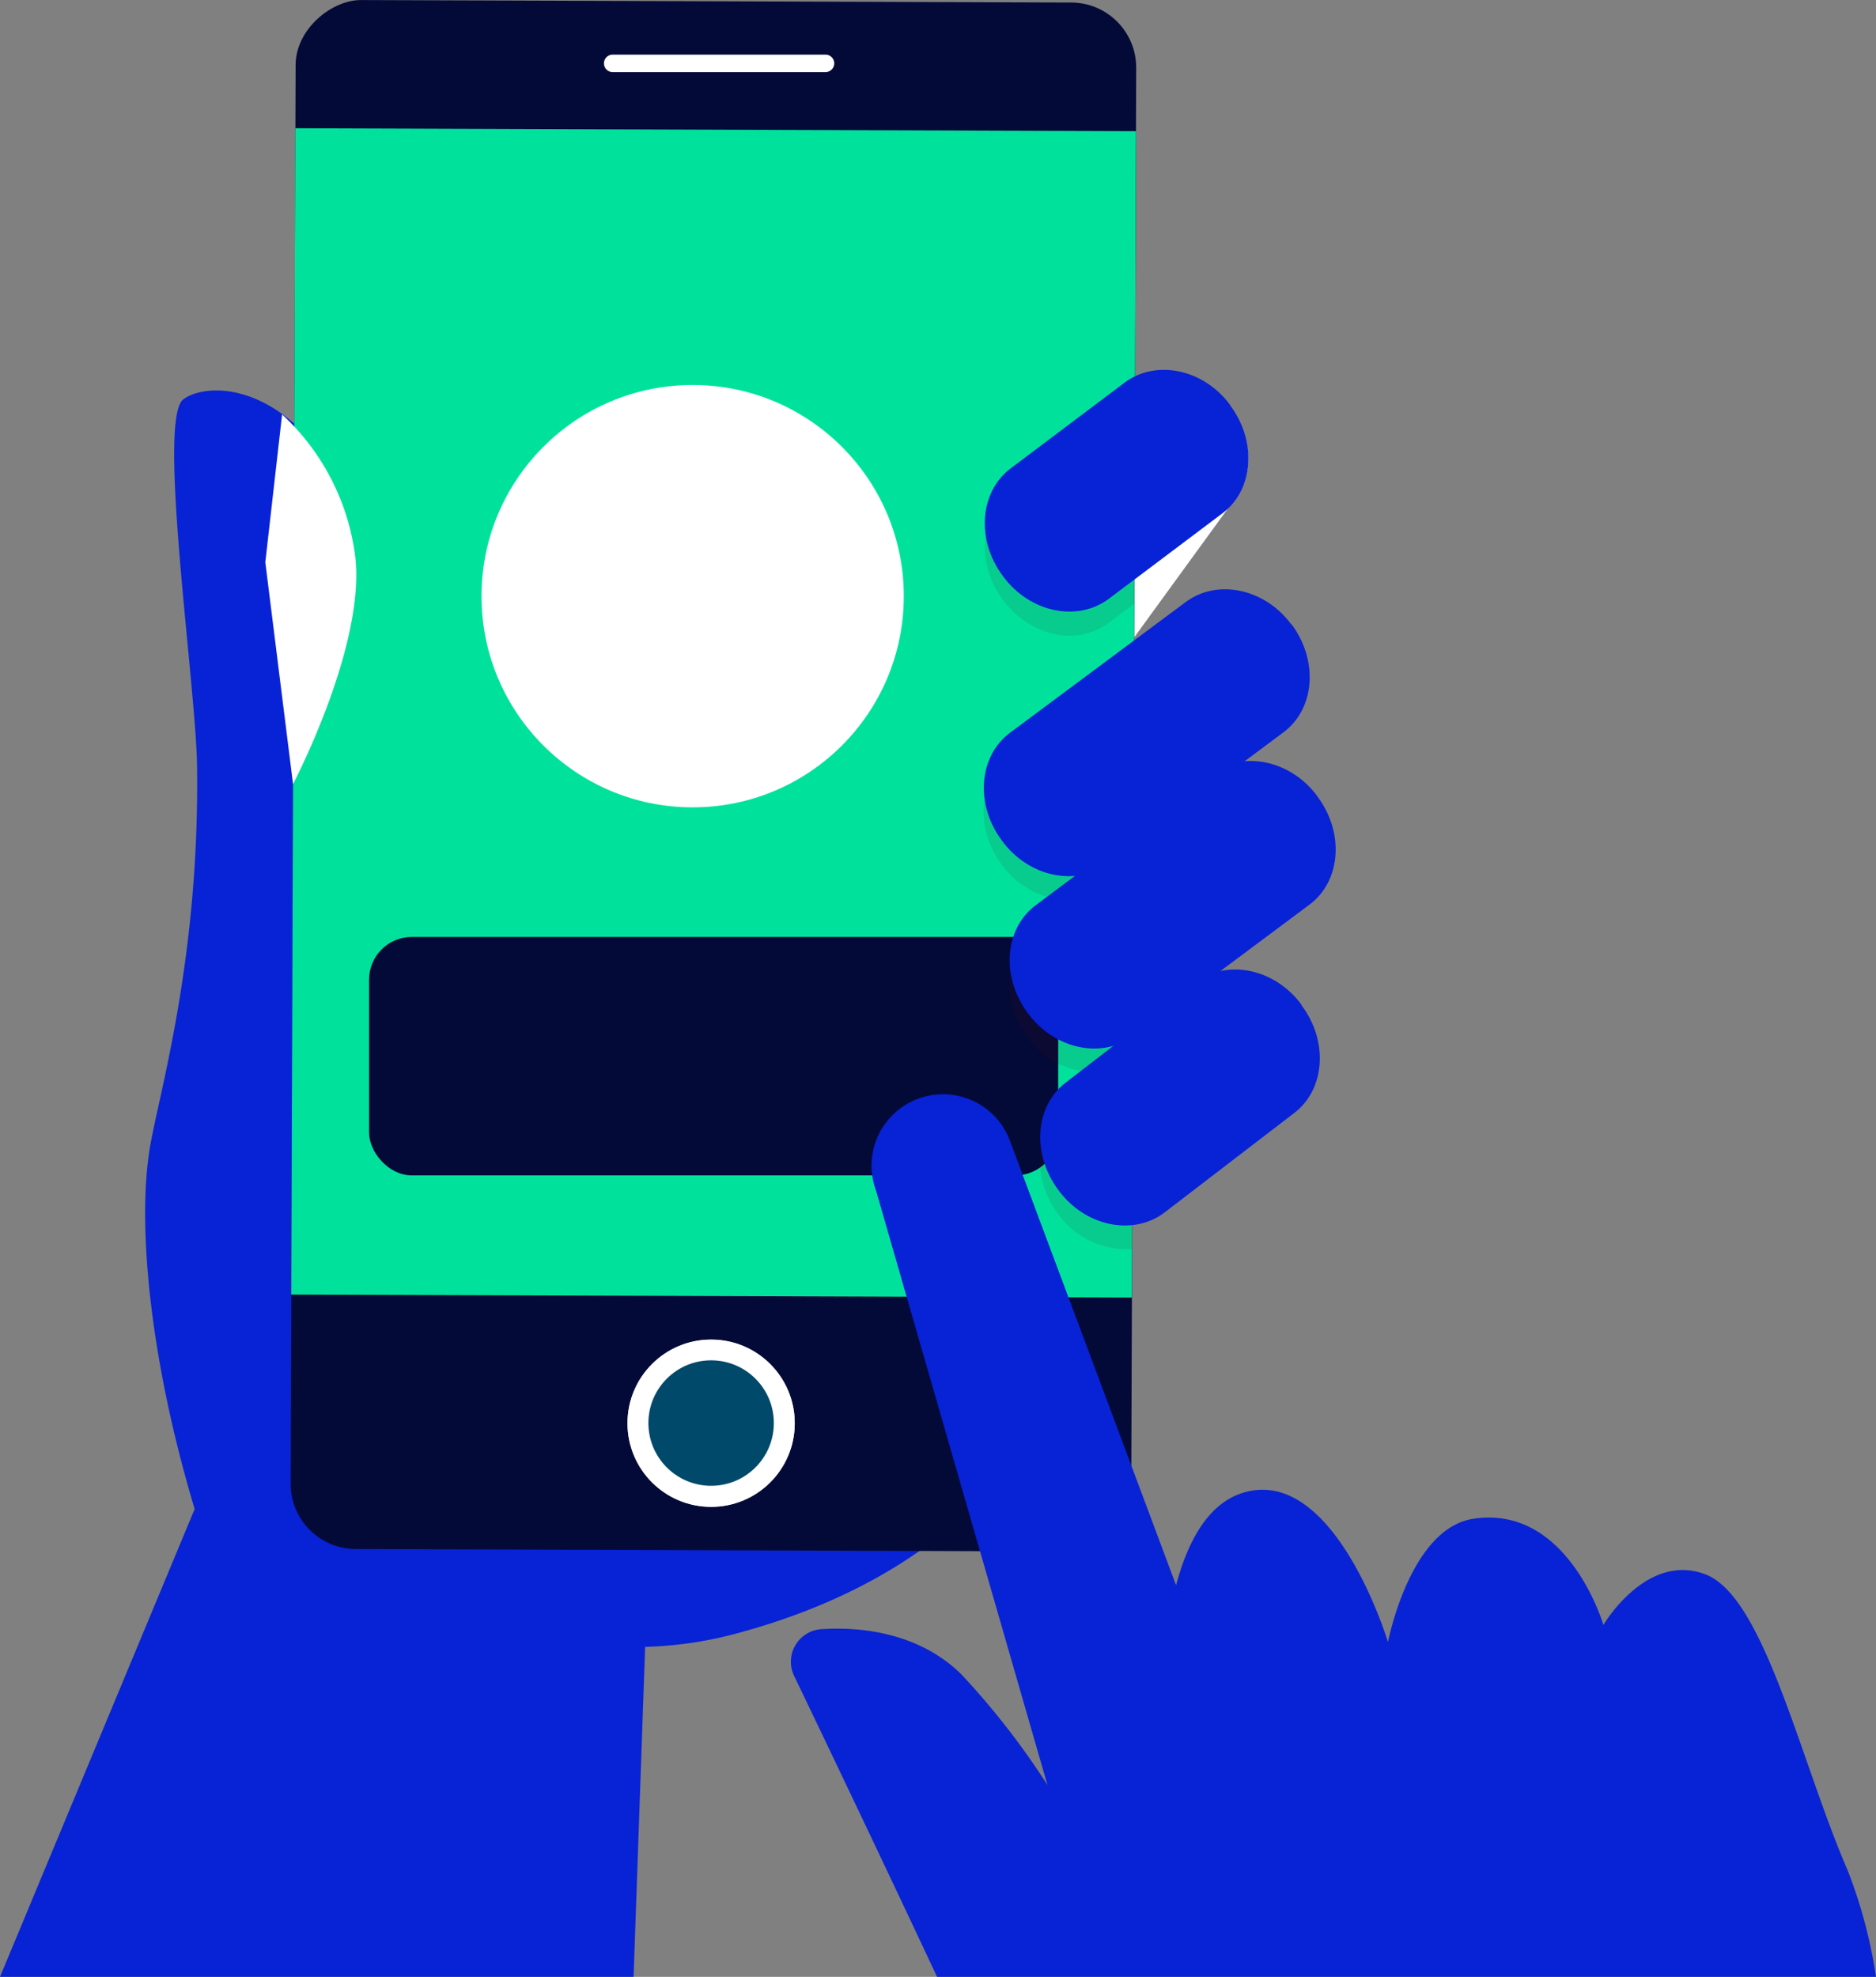 <svg xmlns="http://www.w3.org/2000/svg" viewBox="0 0 118.44 124.78"><rect x="0" y="0" width="118.44" height="124.78" fill="#808080" stroke="none"/><defs><style>.cls-1{isolation:isolate;}.cls-2{fill:#0822d6;}.cls-3{fill:#fff;}.cls-4{fill:#040a38;}.cls-5{fill:#00e29c;}.cls-6{fill:#c9d6d7;}.cls-7{fill:#00496a;}.cls-8{opacity:0.1;mix-blend-mode:hard-light;}.cls-9{fill:#560000;}</style></defs><title>mobile</title><g class="cls-1"><g id="Layer_2" data-name="Layer 2"><g id="Layer_1-2" data-name="Layer 1"><path class="cls-2" d="M0,124.78,12.29,95.25C9.51,86,8.66,77.49,9.44,72.58c.53-3.36,3.18-11.9,3-24.29-.09-5.18-2.51-21.76-.88-23.07s9.78-1.81,13.68,15.2S66.44,87.67,66.44,87.67s-3.21,11.09-20.3,15.53a24.51,24.51,0,0,1-5.41.75L40,124.78Z"/><path class="cls-3" d="M76.73,24.83c2.21,1.79,2.74,4.8,1.19,6.72L70.19,42.18c-1.55,1.92-4.61,2-6.82.23h0c-2.21-1.79-2.74-4.8-1.19-6.72l7.74-10.63c1.55-1.92,4.61-2,6.82-.23Z"/><rect class="cls-4" x="-3.85" y="22.43" width="97.77" height="53.07" rx="4.11" ry="4.11" transform="translate(-4.08 93.83) rotate(-89.8)"/><rect class="cls-5" x="8.24" y="18.46" width="73.62" height="53.07" transform="translate(-0.1 89.89) rotate(-89.8)"/><rect class="cls-4" x="23.3" y="59.14" width="43.51" height="15.05" rx="2.7" ry="2.7"/><path class="cls-3" d="M52.67,4a.55.55,0,0,1-.56.55l-13.43,0A.55.55,0,0,1,38.13,4h0a.55.55,0,0,1,.56-.55l13.43,0a.55.55,0,0,1,.55.56Z"/><circle class="cls-6" cx="44.9" cy="89.83" r="5.28" transform="translate(-45.09 134.42) rotate(-89.8)"/><circle class="cls-3" cx="44.9" cy="89.83" r="5.28" transform="translate(-45.09 134.42) rotate(-89.8)"/><circle class="cls-7" cx="44.9" cy="89.83" r="3.96" transform="translate(-45.09 134.41) rotate(-89.8)"/><circle class="cls-3" cx="43.73" cy="37.63" r="13.33"/><g class="cls-8"><path class="cls-9" d="M63.73,47.79c-2,1.49-2.18,4.53-.47,6.81a5.31,5.31,0,0,0,4.61,2.21l-2.5,1.86c-2,1.49-2.18,4.53-.47,6.81a5.14,5.14,0,0,0,5.38,2.06l-3,2.29c-2,1.49-2.18,4.53-.47,6.81a5.3,5.3,0,0,0,4.65,2.2l.13-36.93Z"/><path class="cls-9" d="M71,25.67l-7.19,5.42c-2,1.49-2.18,4.53-.47,6.81S68,40.8,70,39.32l1.62-1.22,0-12.84A3.92,3.92,0,0,0,71,25.67Z"/></g><path class="cls-2" d="M81.53,39.39c1.71,2.27,1.5,5.32-.47,6.81L69.94,54.5c-2,1.49-5,.85-6.67-1.42h0c-1.71-2.27-1.5-5.32.47-6.81L74.86,38c2-1.49,5-.85,6.67,1.42Z"/><path class="cls-2" d="M83.17,50.27c1.71,2.27,1.5,5.32-.47,6.81L71.57,65.38c-2,1.49-5,.85-6.67-1.42h0c-1.71-2.27-1.5-5.32.47-6.81L76.5,48.84c2-1.49,5-.85,6.67,1.42Z"/><path class="cls-2" d="M82.17,63.45c1.71,2.27,1.5,5.32-.47,6.81l-8.2,6.29c-2,1.49-5,.85-6.67-1.42h0c-1.71-2.27-1.5-5.32.47-6.81L75.5,62c2-1.49,5-.85,6.67,1.42Z"/><path class="cls-2" d="M77.66,25.58c1.71,2.27,1.5,5.32-.47,6.81L70,37.8c-2,1.49-5,.85-6.67-1.42h0c-1.71-2.27-1.5-5.32.47-6.81L71,24.15c2-1.49,5-.85,6.67,1.42Z"/><path class="cls-3" d="M17.81,26.16a14.71,14.71,0,0,1,4.62,9c.64,5.64-3.93,14.33-3.93,14.33l-1.75-14Z"/><path class="cls-2" d="M59.16,124.78h59.28a31.12,31.12,0,0,0-1.78-6.7c-3-6.91-5.26-17.3-9-18.71s-6.43,3.2-6.43,3.2S99,94.93,93,95.87c-4,.62-5.37,7.78-5.37,7.78s-3.37-11.18-9.14-9.43c-2.24.68-3.51,3.11-4.24,5.84L63.76,72a4.51,4.51,0,1,0-8.45,3.16l10.82,37.51a48.49,48.49,0,0,0-5.45-7c-2.62-2.57-6.23-3-8.75-2.84a2.06,2.06,0,0,0-1.77,3C52,109.66,55.67,117.33,59.16,124.78Z"/></g></g></g></svg>